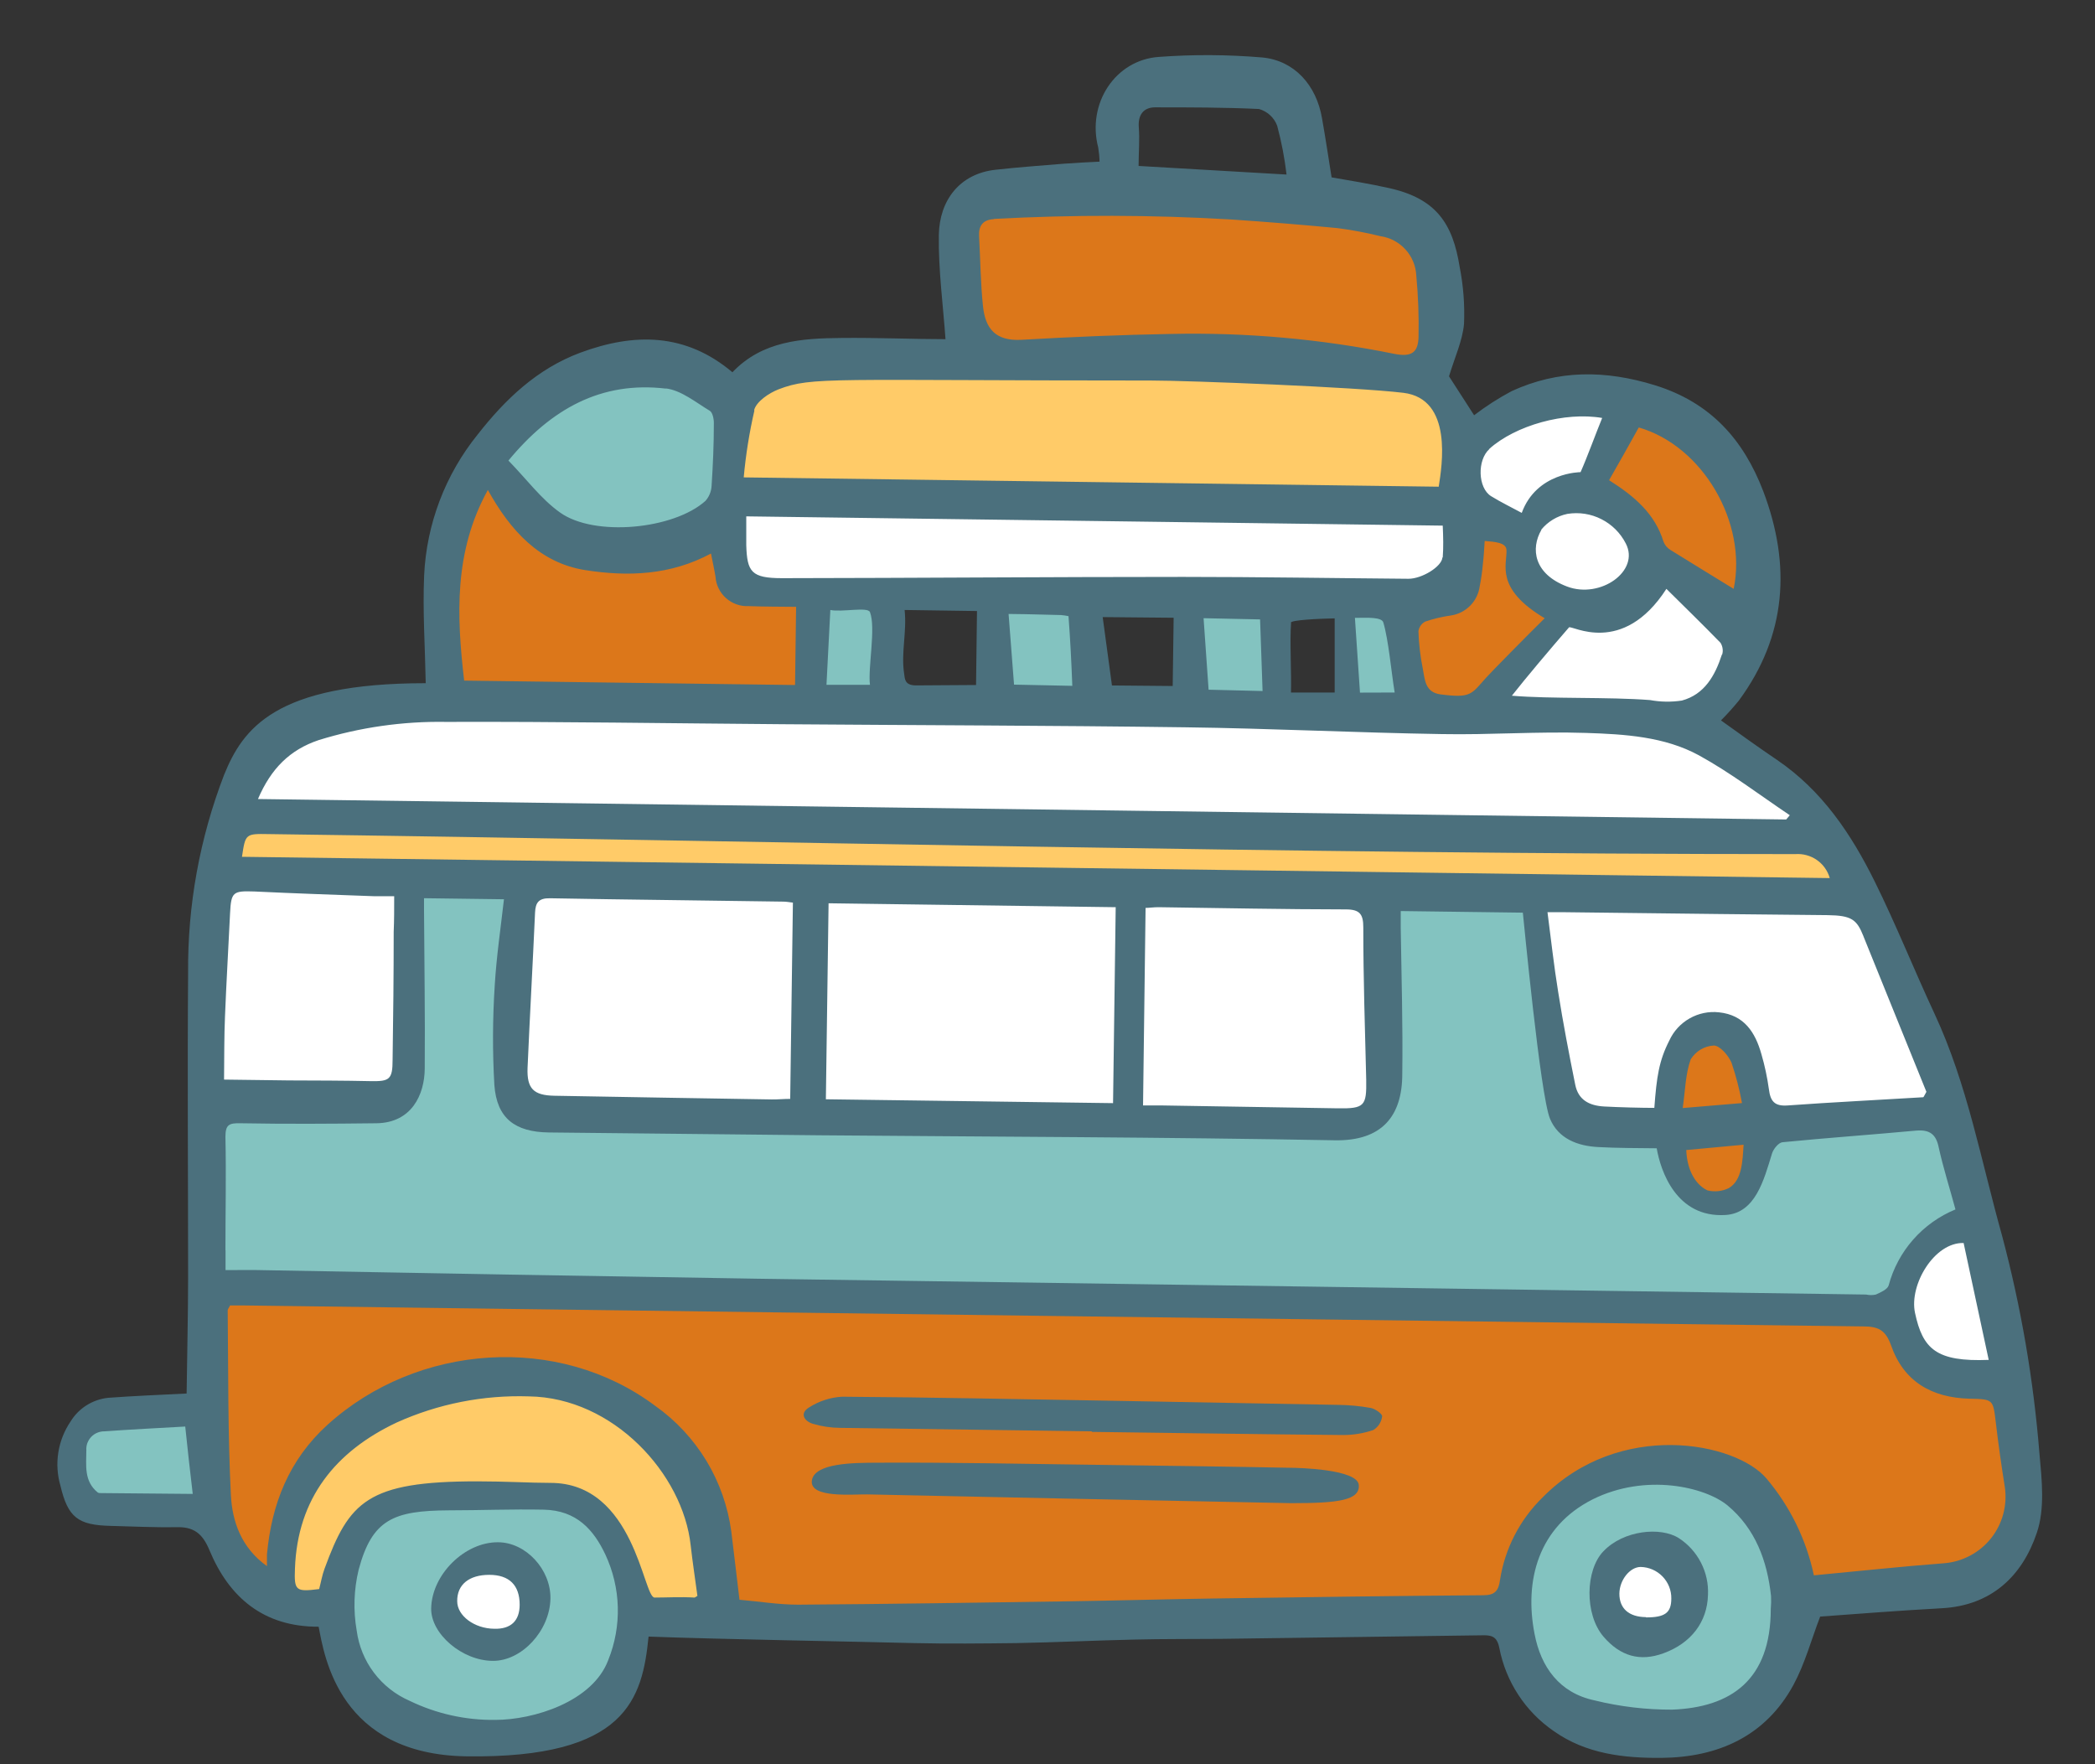 <svg viewBox="0 0 38 32" fill="none" xmlns="http://www.w3.org/2000/svg">
<rect x="0" y="0" width="38" height="32" fill="#333333" stroke="none"/>
<path d="M36.72 27.207C36.715 27.557 36.596 27.896 36.38 28.172C36.165 28.448 35.864 28.646 35.525 28.735C34.764 28.906 32.629 29.102 32.629 29.102C32.629 29.573 32.322 31.409 30.182 31.409C27.419 31.409 27.412 29.388 27.412 29.388H11.51C11.51 30.314 10.847 31.484 8.936 31.484C5.882 31.484 6.119 29.217 6.119 29.217C4.112 29.174 3.971 27.511 3.971 27.511C3.971 27.511 3.824 27.497 3.604 27.481C3.158 27.447 2.417 27.393 2.022 27.381C1.432 27.364 1.042 26.474 1.372 25.937C1.676 25.441 3.401 25.589 3.666 25.615H3.7C3.7 25.615 3.707 25.05 3.712 24.267C3.725 22.929 3.741 20.962 3.745 20.098C3.745 19.989 3.745 19.898 3.745 19.826C3.745 19.198 3.745 17.29 3.99 15.776C3.99 15.776 3.99 15.765 3.99 15.76C4.115 14.983 4.305 14.313 4.593 13.972C5.443 12.967 6.601 12.782 7.84 12.782C9.08 12.782 25.645 12.938 26.745 12.938C27.845 12.938 30.776 13.051 31.344 13.393C32.46 14.071 33.247 15.098 33.852 16.243L33.872 16.284C34.242 17.009 34.566 17.755 34.846 18.519C35.045 19.082 35.213 19.654 35.351 20.235C35.501 20.835 35.653 21.505 35.8 22.186C35.915 22.729 36.025 23.272 36.129 23.795C36.213 24.239 36.294 24.668 36.367 25.061C36.576 26.173 36.712 27.013 36.72 27.207Z" fill="#83C3C0"/>
<path d="M14.842 12.729H8.071C8.071 12.729 7.881 10.377 8.332 9.053C8.413 8.82 8.52 8.596 8.653 8.387C9.286 7.364 10.466 6.571 11.387 6.571C12.075 6.581 12.743 6.799 13.303 7.197C13.303 7.197 13.261 8.418 13.236 9.287C13.226 9.622 13.221 9.904 13.221 10.046C13.221 10.555 13.447 10.779 13.835 10.779C14.224 10.779 14.787 10.838 14.787 10.838L14.842 12.729Z" fill="#DC771A"/>
<path d="M15.407 10.933C15.083 10.933 14.843 10.874 14.843 11.134V12.376C14.843 12.585 14.954 12.633 15.34 12.633C15.726 12.633 16.012 12.687 16.012 12.361V11.134C16.012 10.948 15.888 10.933 15.407 10.933Z" fill="#83C3C0"/>
<path d="M18.803 10.933C18.361 10.933 18.034 10.874 18.034 11.134V12.376C18.034 12.585 18.186 12.633 18.713 12.633C19.241 12.633 19.63 12.687 19.63 12.361V11.134C19.63 10.948 19.462 10.933 18.803 10.933Z" fill="#83C3C0"/>
<path d="M22.338 11.023C21.897 11.023 21.568 10.963 21.568 11.224V12.466C21.568 12.676 21.72 12.724 22.247 12.724C22.775 12.724 23.163 12.777 23.163 12.452V11.229C23.163 11.038 22.996 11.023 22.338 11.023Z" fill="#83C3C0"/>
<path d="M24.898 11.023C24.607 11.023 24.391 10.963 24.391 11.224V12.466C24.391 12.676 24.491 12.724 24.838 12.724C25.184 12.724 25.441 12.777 25.441 12.452V11.229C25.441 11.038 25.331 11.023 24.898 11.023Z" fill="#83C3C0"/>
<path d="M13.303 7.197C13.303 7.197 13.261 8.418 13.236 9.287C12.637 9.702 11.926 9.926 11.197 9.93C9.952 9.93 9.12 9.077 8.654 8.387C9.288 7.364 10.467 6.571 11.389 6.571C12.076 6.581 12.743 6.799 13.303 7.197V7.197Z" fill="#83C3C0"/>
<path d="M26.654 10.126C26.654 10.643 26.579 10.933 25.648 10.933C24.717 10.933 14.519 10.689 13.823 10.689C13.144 10.689 13.304 9.778 13.313 9.06C13.313 9.036 13.313 9.011 13.313 8.988C13.313 8.988 13.29 8.075 13.313 7.556C13.337 7.038 13.857 6.575 14.631 6.575C15.404 6.575 24.449 6.767 25.314 6.767C26.178 6.767 26.492 7.299 26.492 7.867C26.492 8.194 26.548 8.724 26.595 9.211C26.619 9.568 26.654 9.905 26.654 10.126Z" fill="white"/>
<path d="M13.301 9.058C13.301 9.033 13.301 9.009 13.301 8.986C13.301 8.986 13.278 8.072 13.301 7.554C13.324 7.035 13.845 6.573 14.618 6.573C15.392 6.573 24.437 6.764 25.301 6.764C26.166 6.764 26.48 7.296 26.48 7.865C26.48 8.192 26.536 8.721 26.583 9.208L13.301 9.058Z" fill="#FFCB68"/>
<path d="M18.079 3.528C17.622 3.558 17.41 3.725 17.41 4.184V6.038C17.41 6.347 17.311 6.548 17.894 6.571C18.477 6.594 25.076 6.78 25.505 6.78C25.935 6.78 26.235 6.519 26.235 5.989C26.235 5.458 26.186 4.15 25.542 3.919C24.898 3.688 22.169 3.255 18.079 3.528Z" fill="#DC771A"/>
<path d="M33.857 16.251C29.383 16.186 21.028 16.065 18.972 16.03C16.601 15.989 7.093 15.833 3.992 15.781C3.992 15.781 3.992 15.771 3.992 15.765C4.044 15.418 4.122 15.076 4.223 14.741C4.298 14.465 4.424 14.206 4.596 13.978C5.445 12.972 6.603 12.787 7.843 12.787C9.082 12.787 25.648 12.943 26.748 12.943C27.847 12.943 30.779 13.056 31.347 13.398C32.086 13.858 32.721 14.469 33.208 15.19C33.446 15.53 33.663 15.884 33.857 16.251Z" fill="#FFCB68"/>
<path d="M33.213 15.191C30.597 15.168 22.015 15.087 20.517 15.013C19.019 14.94 7.714 14.788 4.229 14.742C4.303 14.466 4.43 14.207 4.601 13.979C5.451 12.973 6.609 12.789 7.848 12.789C9.088 12.789 25.653 12.945 26.753 12.945C27.853 12.945 30.784 13.058 31.352 13.4C32.092 13.86 32.726 14.47 33.213 15.191V15.191Z" fill="white"/>
<path d="M31.819 10.196C31.826 10.612 31.799 11.028 31.74 11.44C31.604 12.265 31.285 12.63 30.685 13.034H26.186C25.545 13.034 25.447 12.414 25.447 11.813C25.447 11.211 25.648 10.931 25.648 10.931C25.648 10.931 26.503 11.028 26.545 10.116C26.565 9.709 26.575 9.39 26.582 9.112C26.59 8.76 26.59 8.485 26.59 8.224C26.59 7.756 27.767 6.712 29.454 7.289L29.494 7.303C31.15 7.875 31.819 8.426 31.819 10.196Z" fill="white"/>
<path d="M31.819 10.196C31.826 10.612 31.799 11.028 31.74 11.44L29.895 10.279C29.86 9.329 28.769 8.835 28.769 8.835L29.489 7.308C31.15 7.875 31.819 8.426 31.819 10.196Z" fill="#DC771A"/>
<path d="M28.349 11.019L26.701 13.034H26.181C25.539 13.034 25.441 12.414 25.441 11.813C25.441 11.211 25.643 10.931 25.643 10.931C25.643 10.931 26.497 11.028 26.54 10.116C26.56 9.709 26.57 9.39 26.576 9.112L27.65 9.682C27.65 9.682 27.324 10.538 28.349 11.019Z" fill="#DC771A"/>
<path d="M36.72 27.207C36.715 27.557 36.596 27.896 36.38 28.172C36.165 28.448 35.864 28.646 35.525 28.735C34.764 28.906 32.629 29.102 32.629 29.102C32.629 29.573 32.322 31.409 30.182 31.409C27.419 31.409 27.412 29.388 27.412 29.388H11.51C11.51 30.314 10.847 31.484 8.936 31.484C5.881 31.484 6.119 29.217 6.119 29.217C5.744 29.218 5.373 29.139 5.032 28.983C4.749 28.844 4.504 28.638 4.32 28.382C4.135 28.126 4.017 27.829 3.975 27.516C3.975 27.516 3.828 27.503 3.608 27.486L3.67 25.616L3.716 24.271L3.749 23.321L36.137 23.802C36.221 24.245 36.303 24.674 36.375 25.068C36.576 26.173 36.712 27.013 36.72 27.207Z" fill="#DC771A"/>
<path d="M29.905 26.618C28.3 26.618 27.49 27.69 27.49 29.197C27.49 30.703 27.804 31.482 29.905 31.482C32.006 31.482 32.558 30.159 32.558 29.049C32.558 27.939 32.139 26.618 29.905 26.618Z" fill="#83C3C0"/>
<path d="M29.845 28.137C29.166 28.128 29.179 28.576 29.166 28.875C29.152 29.174 29.314 29.615 29.906 29.643C30.499 29.672 30.586 29.27 30.632 28.875C30.678 28.48 30.427 28.143 29.845 28.137Z" fill="white"/>
<path d="M13.027 29.391H11.514C11.514 30.317 10.851 31.486 8.94 31.486C5.886 31.486 6.123 29.22 6.123 29.22C5.748 29.221 5.377 29.142 5.036 28.986C5.357 27.063 6.355 24.992 9.152 24.992C11.949 24.992 12.831 27.279 13.027 29.391Z" fill="#FFCB68"/>
<path d="M8.949 27.153H7.097C6.701 27.153 6.103 27.909 6.103 29.596C6.103 31.283 7.814 31.552 8.86 31.552C9.905 31.552 11.514 30.778 11.514 29.391C11.508 28.977 11.413 28.57 11.237 28.195C11.061 27.821 10.808 27.488 10.493 27.219L8.949 27.153Z" fill="#83C3C0"/>
<path d="M8.927 28.321C8.187 28.321 8.094 28.802 8.094 29.05C8.093 29.15 8.111 29.249 8.149 29.341C8.187 29.434 8.244 29.517 8.316 29.587C8.388 29.657 8.473 29.711 8.566 29.746C8.66 29.781 8.76 29.797 8.86 29.793C9.463 29.793 9.714 29.592 9.714 29.05C9.714 28.509 9.35 28.321 8.927 28.321Z" fill="white"/>
<path d="M35.359 20.244C33.757 20.294 29.996 20.41 29.844 20.438C29.652 20.474 28.62 20.52 28.383 20.009C28.145 19.499 27.771 16.293 27.771 16.293H33.887C34.256 17.018 34.581 17.765 34.861 18.529C35.057 19.091 35.224 19.664 35.359 20.244V20.244Z" fill="white"/>
<path d="M30.912 18.709C30.333 18.746 30.155 19.567 30.219 20.338C30.283 21.109 30.45 21.758 31.193 21.758C31.937 21.758 31.976 20.926 31.951 20.299C31.925 19.671 31.911 18.645 30.912 18.709Z" fill="#DC771A"/>
<path d="M9.448 16.031C9.448 16.031 9.3 19.363 9.284 19.614C9.267 19.866 9.316 20.224 9.905 20.256C10.493 20.289 23.876 20.453 24.399 20.437C24.922 20.421 25.024 19.967 25.07 19.614C25.117 19.262 25.019 16.293 25.019 16.293L9.448 16.031Z" fill="white"/>
<path d="M7.427 15.767V19.347C7.427 19.965 7.112 20.103 6.63 20.103H3.749C3.749 19.994 3.749 19.904 3.749 19.832C3.749 19.2 3.749 17.283 3.996 15.76L7.427 15.767Z" fill="white"/>
<path d="M36.375 25.073C35.612 25.113 34.515 24.961 34.515 23.789C34.515 22.704 35.24 22.324 35.808 22.199C36.02 23.192 36.218 24.212 36.375 25.073Z" fill="white"/>
<path d="M36.993 26.371C36.886 25.032 36.659 23.706 36.313 22.408C35.934 21.058 35.688 19.673 35.09 18.389C34.719 17.593 34.393 16.774 34.003 15.986C33.577 15.126 33.051 14.341 32.236 13.786C31.893 13.554 31.556 13.311 31.216 13.067C31.33 12.953 31.437 12.833 31.539 12.709C32.408 11.528 32.49 10.249 31.982 8.908C31.623 7.974 31.03 7.303 30.022 6.989C29.121 6.71 28.266 6.705 27.418 7.095C27.18 7.222 26.952 7.368 26.738 7.532C26.571 7.273 26.405 7.018 26.283 6.826C26.386 6.483 26.527 6.182 26.555 5.876C26.57 5.529 26.543 5.182 26.476 4.842C26.351 4.057 26.053 3.601 25.193 3.411C24.847 3.334 24.495 3.276 24.153 3.217C24.096 2.862 24.043 2.503 23.979 2.144C23.878 1.551 23.484 1.097 22.892 1.042C22.27 0.99 21.645 0.986 21.023 1.032C20.228 1.085 19.712 1.879 19.92 2.676C19.934 2.761 19.942 2.846 19.944 2.932C19.715 2.944 19.507 2.953 19.302 2.969C18.887 3.003 18.47 3.033 18.057 3.079C17.405 3.151 17.04 3.635 17.029 4.262C17.019 4.889 17.108 5.554 17.15 6.152C16.567 6.152 15.915 6.123 15.261 6.13C14.545 6.137 13.831 6.18 13.285 6.752C12.434 6.035 11.504 6.035 10.526 6.397C9.743 6.689 9.167 7.24 8.666 7.879C8.077 8.607 7.736 9.504 7.693 10.439C7.665 11.085 7.71 11.734 7.722 12.392C4.987 12.392 4.404 13.218 4.064 14.056C3.623 15.202 3.401 16.421 3.412 17.649C3.398 19.484 3.412 21.322 3.412 23.157C3.412 23.869 3.393 24.581 3.385 25.276C2.885 25.301 2.421 25.32 1.96 25.354C1.822 25.369 1.689 25.415 1.571 25.489C1.453 25.563 1.354 25.663 1.281 25.782C1.166 25.951 1.09 26.143 1.058 26.344C1.026 26.546 1.039 26.752 1.096 26.948C1.232 27.524 1.415 27.663 2.004 27.677C2.402 27.686 2.799 27.708 3.199 27.7C3.511 27.693 3.67 27.809 3.798 28.115C4.155 28.975 4.781 29.51 5.78 29.506C5.884 30.049 6.156 31.826 8.467 31.857C11.37 31.895 11.651 30.808 11.764 29.685C13.114 29.735 15.42 29.773 16.588 29.803C17.203 29.817 17.819 29.81 18.435 29.803C19.147 29.79 19.863 29.755 20.577 29.739C21.103 29.726 21.629 29.731 22.156 29.726C23.745 29.705 25.334 29.683 26.924 29.661C27.097 29.661 27.162 29.723 27.196 29.893C27.314 30.504 27.668 31.045 28.181 31.398C28.769 31.815 29.456 31.89 30.137 31.885C31.159 31.875 32.024 31.496 32.532 30.558C32.739 30.175 32.853 29.744 33.015 29.322C33.716 29.271 34.466 29.212 35.218 29.171C36.123 29.123 36.68 28.586 36.944 27.805C37.094 27.367 37.036 26.845 36.993 26.371ZM1.83 27.082C1.81 27.084 1.79 27.081 1.773 27.071C1.52 26.866 1.565 26.581 1.566 26.308C1.563 26.264 1.569 26.218 1.584 26.176C1.6 26.134 1.624 26.095 1.655 26.062C1.686 26.03 1.723 26.004 1.765 25.987C1.807 25.97 1.851 25.961 1.896 25.962C2.376 25.927 2.861 25.904 3.36 25.875C3.405 26.299 3.443 26.659 3.496 27.097L1.83 27.082ZM36.072 24.666C35.12 24.704 34.875 24.468 34.735 23.812C34.627 23.301 35.087 22.531 35.617 22.546L36.072 24.666ZM33.8 16.983C34.182 17.933 34.571 18.883 34.942 19.804C34.901 19.874 34.893 19.901 34.884 19.902C34.068 19.952 33.243 19.992 32.425 20.051C32.184 20.069 32.112 19.971 32.085 19.756C32.055 19.541 32.01 19.328 31.949 19.12C31.838 18.725 31.637 18.41 31.181 18.362C30.996 18.341 30.809 18.38 30.647 18.472C30.485 18.564 30.356 18.704 30.279 18.873C30.091 19.241 30.049 19.53 30.007 20.095C29.781 20.095 29.373 20.085 29.098 20.07C28.822 20.055 28.626 19.948 28.572 19.673C28.459 19.113 28.351 18.552 28.262 17.987C28.186 17.521 28.135 17.053 28.069 16.546H28.38C29.904 16.565 32.737 16.597 33.147 16.599C33.586 16.605 33.678 16.677 33.8 16.981V16.983ZM31.626 20.764C31.607 21.057 31.6 21.413 31.354 21.552C31.235 21.609 31.1 21.623 30.972 21.592C30.773 21.5 30.602 21.253 30.586 20.86C31.003 20.821 31.298 20.795 31.631 20.763L31.626 20.764ZM30.522 20.098C30.568 19.777 30.571 19.48 30.667 19.214C30.712 19.142 30.773 19.081 30.845 19.038C30.918 18.994 31 18.969 31.085 18.964C31.195 18.964 31.35 19.142 31.407 19.276C31.488 19.515 31.552 19.76 31.597 20.008L30.522 20.098ZM31.232 11.874C31.109 12.253 30.918 12.596 30.506 12.707C30.314 12.736 30.12 12.733 29.929 12.698C29.166 12.639 28.128 12.679 27.423 12.619C27.68 12.292 28.111 11.782 28.459 11.38C28.501 11.331 29.428 11.916 30.226 10.681C30.544 10.996 30.881 11.324 31.207 11.659C31.227 11.691 31.24 11.726 31.245 11.763C31.251 11.8 31.248 11.837 31.237 11.873L31.232 11.874ZM27.953 9.611C28.074 9.462 28.242 9.36 28.43 9.321C28.641 9.287 28.857 9.32 29.047 9.417C29.237 9.513 29.392 9.667 29.489 9.857C29.751 10.358 29.028 10.867 28.425 10.639C27.821 10.411 27.76 9.952 27.959 9.61L27.953 9.611ZM29.72 7.752C30.889 8.087 31.695 9.485 31.446 10.681C31.055 10.439 30.676 10.211 30.299 9.975C30.242 9.941 30.199 9.889 30.174 9.827C30.019 9.32 29.649 9.002 29.186 8.71C29.372 8.388 29.55 8.067 29.726 7.751L29.72 7.752ZM27.011 8.144C27.49 7.714 28.384 7.465 29.061 7.581C28.941 7.874 28.789 8.295 28.669 8.564C28.669 8.564 27.872 8.564 27.602 9.303C27.418 9.203 27.226 9.111 27.045 8.999C26.806 8.85 26.79 8.345 27.017 8.143L27.011 8.144ZM26.315 11.164C26.449 11.145 26.572 11.082 26.667 10.986C26.761 10.891 26.822 10.767 26.84 10.633C26.867 10.496 26.886 10.358 26.898 10.219C26.915 10.084 26.92 9.948 26.93 9.812C27.117 9.828 27.32 9.841 27.325 9.976C27.339 10.24 27.108 10.671 28.018 11.214C27.73 11.497 27.032 12.205 26.956 12.292C26.684 12.595 26.684 12.666 26.129 12.595C25.844 12.557 25.846 12.323 25.807 12.128C25.762 11.904 25.735 11.677 25.728 11.449C25.733 11.412 25.748 11.376 25.77 11.345C25.792 11.314 25.822 11.289 25.856 11.273C26.007 11.222 26.163 11.185 26.321 11.163L26.315 11.164ZM26.163 10.112C26.151 10.279 25.789 10.499 25.547 10.498C24.188 10.487 22.829 10.464 21.463 10.464C19.038 10.464 16.612 10.484 14.187 10.487C13.627 10.487 13.551 10.373 13.536 9.887C13.536 9.72 13.536 9.552 13.536 9.366L26.169 9.534C26.178 9.736 26.183 9.926 26.169 10.111L26.163 10.112ZM23.412 11.296C23.412 11.244 23.938 11.222 24.209 11.216V12.561H23.416C23.427 12.223 23.392 11.626 23.418 11.294L23.412 11.296ZM24.668 12.563L24.576 11.206H24.653C24.789 11.206 25.061 11.19 25.091 11.289C25.187 11.612 25.235 12.181 25.297 12.561L24.668 12.563ZM22.901 12.534L21.922 12.51C21.89 12.059 21.861 11.64 21.831 11.213L22.856 11.235C22.871 11.676 22.886 12.097 22.901 12.532V12.534ZM21.288 11.205L21.271 12.443L20.169 12.433C20.111 12.01 20.058 11.619 20.001 11.193L21.288 11.205ZM19.454 12.44L18.393 12.418C18.363 12.014 18.33 11.586 18.294 11.136C18.825 11.142 18.747 11.146 19.245 11.156C19.291 11.16 19.336 11.166 19.381 11.176C19.412 11.592 19.433 11.991 19.45 12.438L19.454 12.44ZM16.408 11.064L17.721 11.083L17.704 12.425C17.342 12.425 16.979 12.432 16.616 12.432C16.401 12.432 16.414 12.304 16.4 12.221C16.34 11.843 16.452 11.461 16.408 11.062V11.064ZM15.78 12.421H14.991C15.015 12.014 15.037 11.471 15.061 11.064C15.272 11.108 15.741 11.001 15.78 11.103C15.89 11.393 15.74 12.106 15.78 12.425V12.421ZM20.656 2.309C20.639 2.087 20.739 1.95 20.945 1.947C21.577 1.947 22.208 1.947 22.836 1.977C22.911 1.998 22.98 2.037 23.037 2.089C23.095 2.142 23.139 2.208 23.166 2.281C23.244 2.571 23.301 2.867 23.336 3.166L20.652 3.01C20.654 2.744 20.673 2.528 20.656 2.313V2.309ZM18.027 3.971C19.46 3.893 20.896 3.896 22.329 3.981C22.972 4.024 23.614 4.076 24.255 4.137C24.519 4.171 24.781 4.22 25.039 4.284C25.213 4.309 25.373 4.393 25.491 4.523C25.61 4.652 25.68 4.819 25.689 4.994C25.724 5.367 25.738 5.742 25.73 6.116C25.721 6.381 25.618 6.484 25.289 6.418C23.957 6.148 22.599 6.027 21.24 6.057C20.339 6.073 19.437 6.111 18.535 6.163C18.053 6.192 17.873 5.958 17.83 5.556C17.787 5.154 17.782 4.708 17.759 4.284C17.748 4.094 17.83 3.985 18.027 3.975V3.971ZM13.678 7.44C13.72 7.281 13.95 7.129 14.121 7.062C14.735 6.826 15.05 6.902 20.873 6.902C21.565 6.902 24.604 7.022 25.455 7.125C26.36 7.235 26.154 8.456 26.096 8.828L13.49 8.659C13.527 8.25 13.592 7.844 13.684 7.444L13.678 7.44ZM12.074 7.045C12.354 7.077 12.618 7.297 12.876 7.452C12.926 7.483 12.951 7.605 12.948 7.684C12.948 8.06 12.932 8.436 12.907 8.813C12.902 8.914 12.863 9.009 12.796 9.085C12.223 9.602 10.783 9.743 10.158 9.296C9.811 9.049 9.549 8.688 9.222 8.354C9.997 7.415 10.906 6.909 12.081 7.049L12.074 7.045ZM8.849 8.887C9.256 9.621 9.786 10.21 10.616 10.341C11.383 10.461 12.158 10.437 12.896 10.04C12.926 10.192 12.956 10.325 12.978 10.46C12.988 10.61 13.057 10.75 13.17 10.85C13.283 10.95 13.431 11.002 13.581 10.994C13.868 11.005 14.152 11.004 14.44 11.007L14.421 12.425L8.419 12.345C8.283 11.172 8.23 10.008 8.849 8.887ZM5.778 13.425C6.526 13.193 7.306 13.081 8.089 13.094C10.128 13.087 12.166 13.121 14.196 13.136C16.63 13.155 19.066 13.159 21.5 13.192C23.049 13.212 24.597 13.29 26.148 13.315C27.019 13.332 27.895 13.265 28.767 13.294C29.467 13.317 30.19 13.359 30.817 13.701C31.39 14.016 31.916 14.419 32.464 14.787L32.399 14.864L4.679 14.493C4.918 13.936 5.26 13.6 5.778 13.425ZM4.872 15.129C13.958 15.251 23.477 15.492 32.563 15.492C32.702 15.482 32.84 15.519 32.954 15.598C33.068 15.677 33.151 15.793 33.189 15.927L4.389 15.541C4.452 15.123 4.452 15.122 4.872 15.129ZM24.268 20.103L21.081 20.051H20.733L20.779 16.468C20.838 16.468 20.925 16.455 21.013 16.455C22.145 16.47 23.276 16.494 24.411 16.495C24.664 16.495 24.728 16.581 24.728 16.82C24.728 17.741 24.758 18.664 24.781 19.584C24.789 20.059 24.751 20.11 24.268 20.103ZM20.237 16.455L20.189 20.009L14.98 19.939L15.029 16.384L20.237 16.455ZM14.382 16.372L14.333 19.932C14.209 19.932 14.103 19.944 13.997 19.942C12.686 19.922 11.374 19.898 10.056 19.875C9.679 19.868 9.555 19.747 9.569 19.371C9.61 18.432 9.663 17.492 9.705 16.551C9.714 16.375 9.767 16.289 9.977 16.293C11.389 16.319 12.801 16.332 14.212 16.354C14.261 16.354 14.31 16.364 14.382 16.372ZM4.081 18.436C4.106 17.812 4.143 17.188 4.173 16.565C4.192 16.176 4.227 16.157 4.615 16.17C5.338 16.205 6.064 16.229 6.789 16.256C6.894 16.256 7.004 16.256 7.15 16.256C7.15 16.49 7.15 16.695 7.141 16.901C7.141 17.674 7.133 18.447 7.121 19.222C7.121 19.58 7.065 19.616 6.726 19.61C6.231 19.599 5.733 19.599 5.239 19.597L4.064 19.582C4.068 19.146 4.066 18.791 4.081 18.436ZM4.089 22.676C4.089 21.998 4.104 21.307 4.089 20.621C4.089 20.4 4.154 20.369 4.361 20.374C5.176 20.389 6.007 20.384 6.829 20.374C7.464 20.366 7.701 19.859 7.704 19.381C7.712 18.419 7.696 17.456 7.691 16.494C7.691 16.436 7.691 16.377 7.691 16.292L9.141 16.311C9.082 16.833 9.005 17.349 8.974 17.87C8.935 18.473 8.932 19.077 8.967 19.68C9.01 20.281 9.339 20.533 9.955 20.541C11.586 20.559 13.217 20.575 14.848 20.592C17.974 20.619 21.091 20.625 24.211 20.683C25.064 20.698 25.435 20.247 25.435 19.479C25.447 18.596 25.42 17.714 25.407 16.832C25.407 16.736 25.407 16.639 25.407 16.525L27.622 16.554C27.631 16.617 27.937 19.871 28.115 20.293C28.267 20.655 28.615 20.787 28.993 20.806C29.33 20.825 29.721 20.824 30.05 20.828C30.12 21.235 30.404 22.093 31.298 22.038C31.842 22.005 31.995 21.399 32.142 20.921C32.168 20.839 32.26 20.725 32.332 20.718C33.148 20.638 33.95 20.582 34.757 20.507C35.001 20.487 35.117 20.573 35.165 20.811C35.248 21.187 35.366 21.555 35.469 21.937C35.175 22.058 34.912 22.245 34.702 22.484C34.491 22.724 34.339 23.008 34.257 23.316C34.234 23.389 34.112 23.442 34.025 23.481C33.967 23.494 33.907 23.494 33.849 23.481C27.144 23.386 20.444 23.29 13.75 23.194C10.706 23.145 7.664 23.093 4.624 23.036L4.091 23.037C4.091 22.925 4.091 22.801 4.091 22.676H4.089ZM11.033 30.11C10.75 30.866 9.682 31.196 8.982 31.196C8.445 31.203 7.913 31.084 7.43 30.85C7.173 30.738 6.95 30.562 6.782 30.339C6.614 30.116 6.507 29.854 6.47 29.577C6.406 29.21 6.418 28.835 6.505 28.473C6.749 27.558 7.139 27.401 8.136 27.395C8.721 27.395 9.273 27.371 9.865 27.383C10.458 27.396 10.768 27.746 10.981 28.198C11.12 28.496 11.197 28.82 11.206 29.148C11.215 29.477 11.156 29.805 11.033 30.11ZM12.596 28.977C12.351 28.962 12.082 28.977 11.873 28.977C11.664 28.977 11.514 26.897 9.985 26.897C9.611 26.897 9.186 26.869 8.653 26.869C6.659 26.869 6.333 27.238 5.887 28.453C5.842 28.572 5.822 28.701 5.789 28.823C5.364 28.876 5.334 28.855 5.35 28.45C5.396 27.177 6.085 26.327 7.193 25.803C7.946 25.463 8.767 25.301 9.593 25.328C11.124 25.349 12.388 26.733 12.528 28.031C12.562 28.335 12.609 28.637 12.65 28.947C12.615 28.967 12.605 28.978 12.596 28.977ZM32.119 29.182C32.119 30.474 31.396 30.968 30.333 31.01C29.858 31.012 29.384 30.956 28.922 30.842C28.283 30.706 27.949 30.235 27.835 29.639C27.645 28.674 27.899 27.695 28.888 27.196C29.849 26.717 30.927 26.969 31.335 27.306C31.838 27.725 32.055 28.31 32.124 28.95C32.128 29.027 32.126 29.105 32.119 29.182ZM35.271 28.354C34.491 28.413 33.713 28.498 32.901 28.574C32.764 27.928 32.47 27.326 32.044 26.821C31.488 26.156 29.373 25.745 27.98 27.161C27.566 27.565 27.295 28.092 27.207 28.663C27.181 28.851 27.117 28.935 26.905 28.935C25.274 28.947 23.643 28.97 22.012 28.994C21.138 29.007 20.266 29.031 19.392 29.045C17.761 29.069 16.116 29.095 14.476 29.106C14.122 29.106 13.768 29.047 13.413 29.017C13.362 28.597 13.316 28.191 13.265 27.782C13.204 27.328 13.051 26.891 12.814 26.498C12.576 26.106 12.261 25.766 11.886 25.501C10.132 24.186 7.575 24.366 5.943 25.841C5.241 26.477 4.926 27.279 4.842 28.196C4.842 28.251 4.842 28.306 4.842 28.407C4.369 28.067 4.214 27.592 4.188 27.123C4.132 26.006 4.142 24.887 4.13 23.768C4.13 23.75 4.145 23.734 4.173 23.679H4.445C14.226 23.807 24.008 23.934 33.791 24.059C34.063 24.059 34.199 24.119 34.3 24.4C34.528 25.057 35.033 25.35 35.719 25.37C36.156 25.379 36.15 25.38 36.201 25.802C36.247 26.196 36.303 26.587 36.365 26.977C36.388 27.14 36.378 27.306 36.335 27.465C36.292 27.624 36.217 27.772 36.115 27.901C36.012 28.03 35.885 28.136 35.74 28.214C35.594 28.292 35.435 28.34 35.271 28.354Z" fill="#4B707D"/>
<path d="M14.726 26.855C14.771 26.53 15.509 26.534 15.886 26.531C17.237 26.523 18.588 26.553 19.939 26.57C21.182 26.587 22.155 26.599 23.397 26.623C23.558 26.623 24.62 26.65 24.646 26.933C24.672 27.215 24.268 27.265 23.423 27.265C20.86 27.214 18.296 27.161 15.733 27.106C15.481 27.101 14.681 27.181 14.726 26.855Z" fill="#4B707D"/>
<path d="M19.801 25.962C18.281 25.942 16.761 25.92 15.241 25.899C15.072 25.898 14.905 25.873 14.743 25.825C14.58 25.774 14.5 25.63 14.681 25.525C14.859 25.412 15.063 25.346 15.273 25.334C16.883 25.345 18.492 25.379 20.101 25.406C21.492 25.43 22.882 25.456 24.271 25.482C24.47 25.484 24.668 25.503 24.864 25.538C24.944 25.552 25.076 25.648 25.07 25.69C25.064 25.74 25.046 25.789 25.019 25.832C24.991 25.875 24.954 25.911 24.91 25.938C24.735 25.998 24.551 26.029 24.366 26.029C22.845 26.015 21.326 25.992 19.806 25.972L19.801 25.962Z" fill="#4B707D"/>
<path d="M9.032 27.974C9.538 27.974 9.994 28.469 9.984 28.997C9.973 29.579 9.463 30.129 8.941 30.125C8.384 30.125 7.813 29.635 7.821 29.175C7.831 28.56 8.429 27.97 9.032 27.974ZM9.426 29.108C9.426 28.754 9.239 28.565 8.874 28.565C8.51 28.565 8.289 28.741 8.293 29.044C8.293 29.308 8.605 29.539 8.963 29.543C9.267 29.552 9.425 29.399 9.426 29.108Z" fill="#4B707D"/>
<path d="M30.98 28.929C30.968 29.419 30.674 29.806 30.171 29.988C29.749 30.143 29.39 30.042 29.084 29.685C28.737 29.278 28.756 28.475 29.084 28.137C29.448 27.755 30.12 27.689 30.451 27.899C30.622 28.01 30.76 28.163 30.853 28.344C30.946 28.525 30.99 28.726 30.98 28.929ZM29.857 29.337C30.201 29.337 30.315 29.254 30.315 28.993C30.317 28.844 30.259 28.701 30.155 28.594C30.051 28.487 29.909 28.425 29.759 28.422C29.564 28.422 29.375 28.659 29.373 28.906C29.372 29.175 29.546 29.33 29.857 29.332V29.337Z" fill="#4B707D"/>
</svg>
